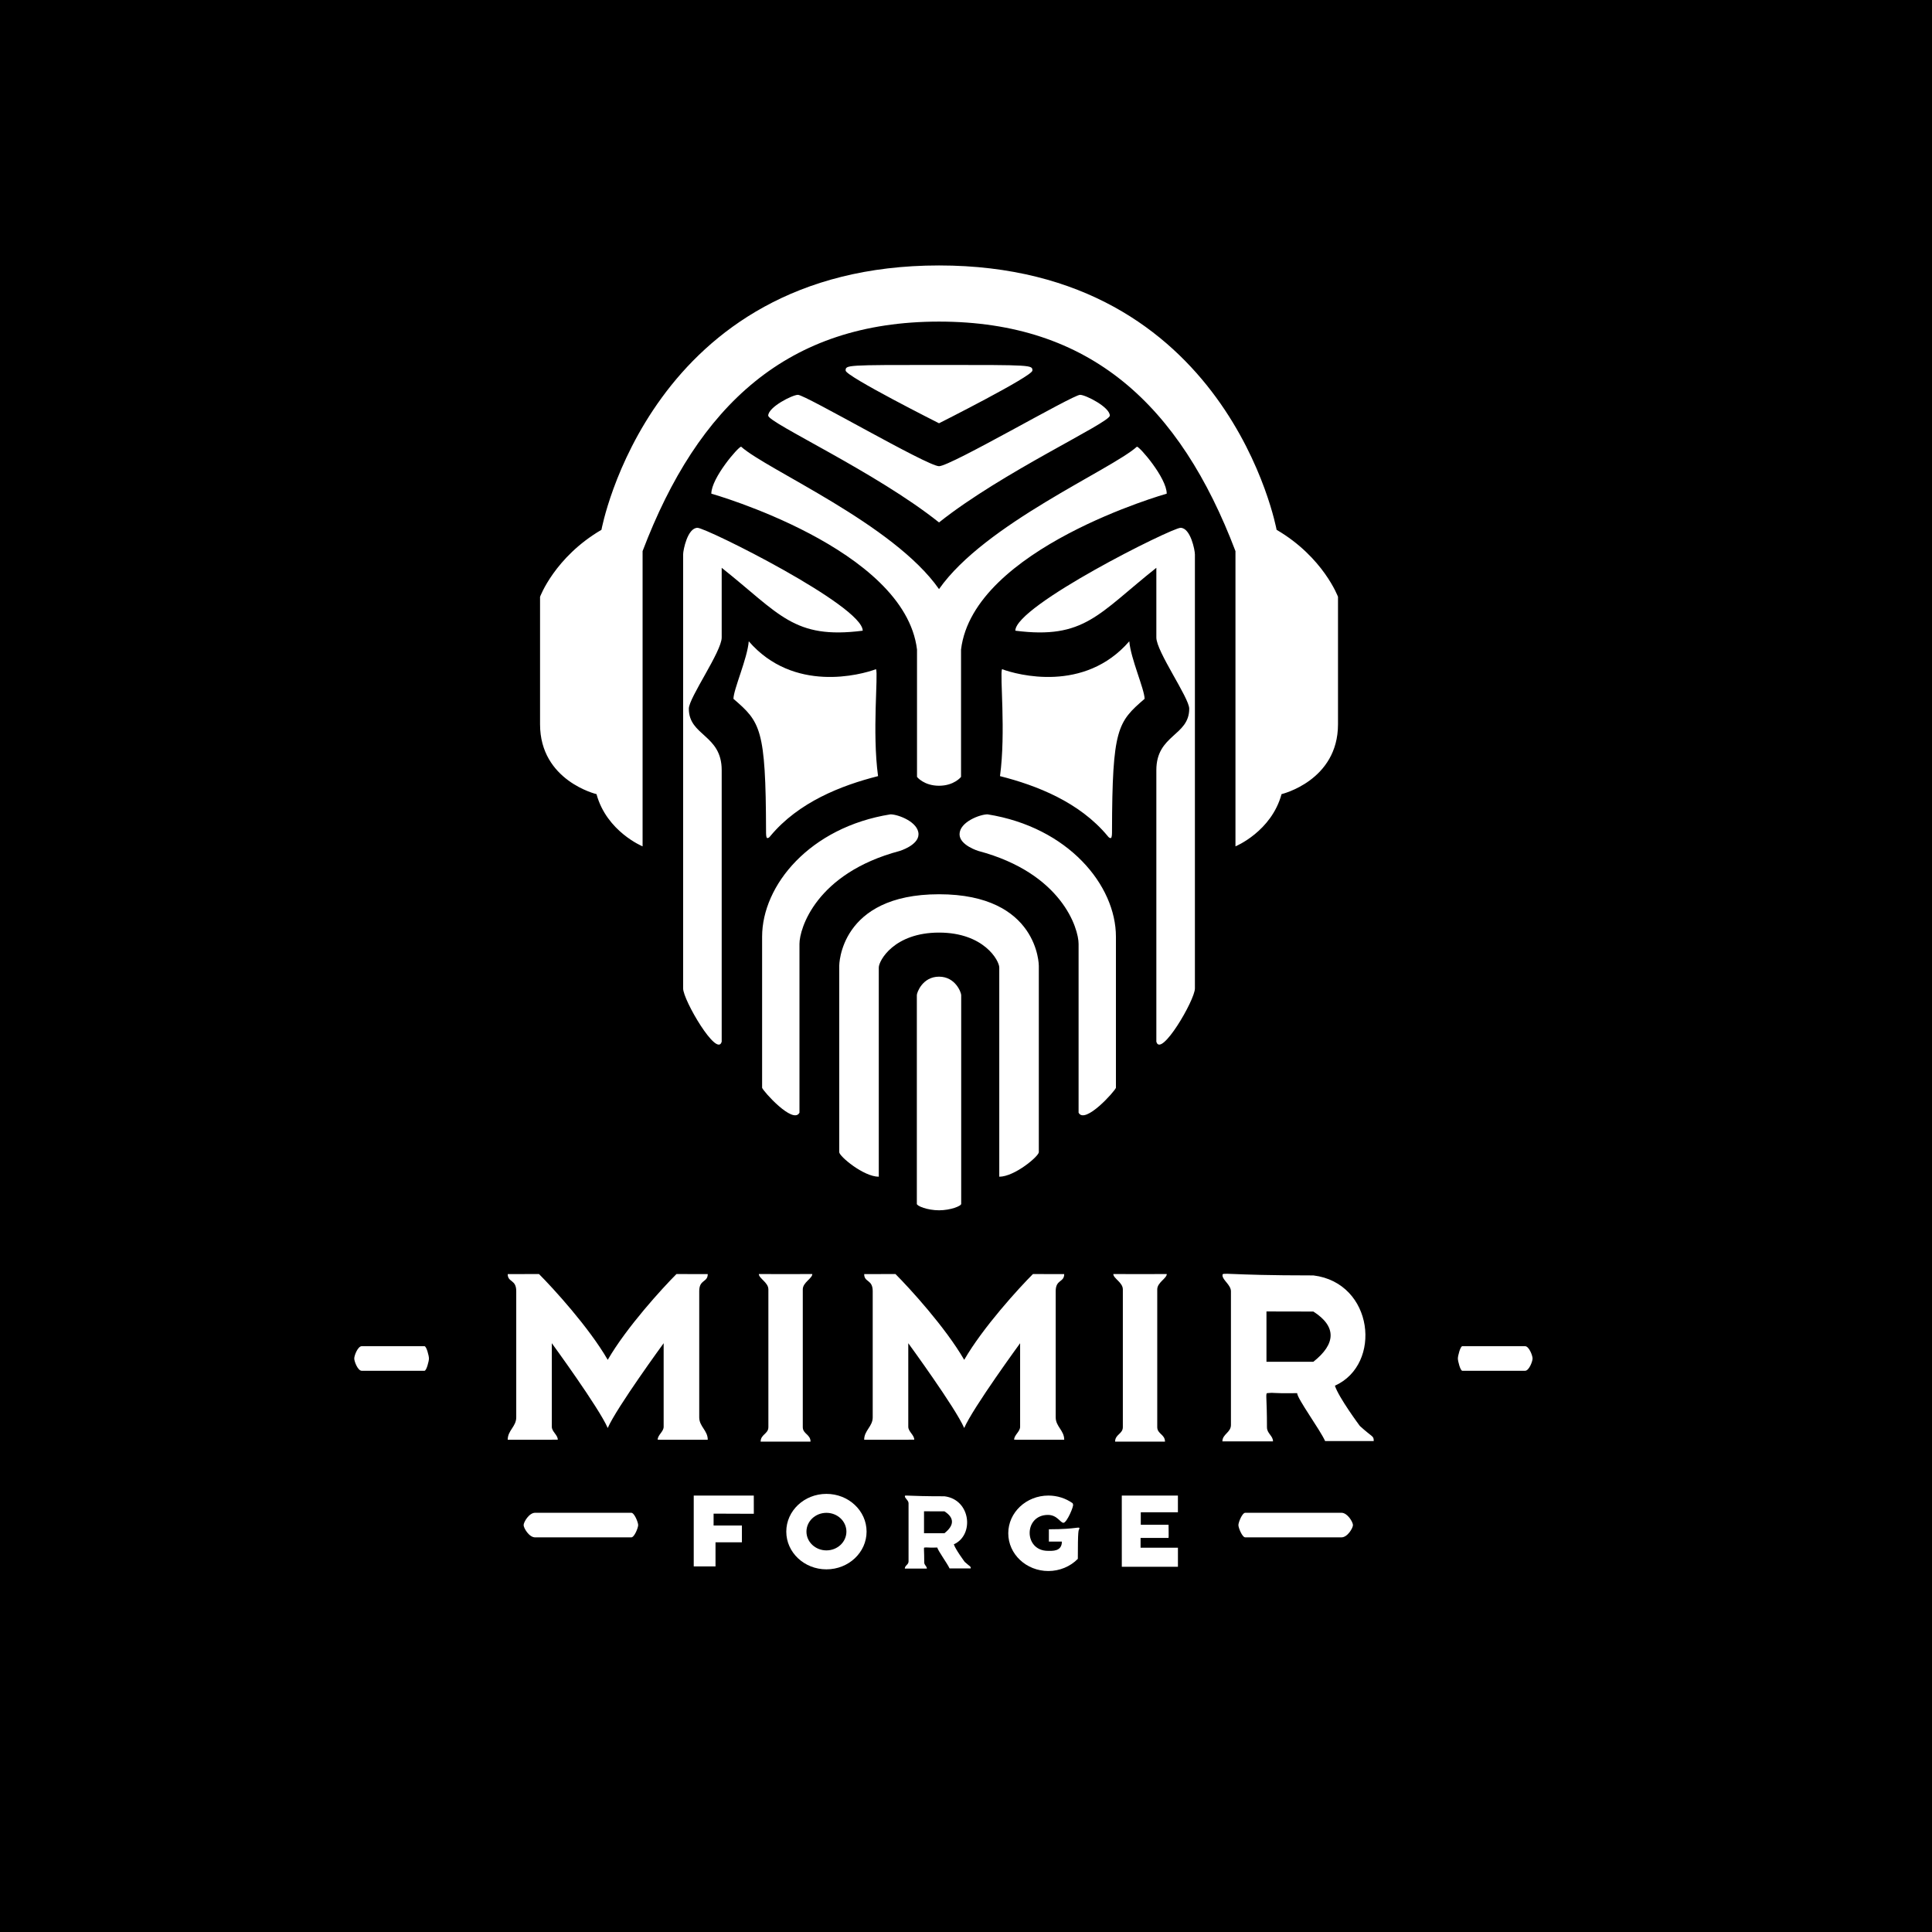 <?xml version="1.0" encoding="UTF-8" standalone="no"?>
<!-- Created with Inkscape (http://www.inkscape.org/) -->

<svg
   width="300"
   height="300"
   viewBox="0 0 300 300"
   version="1.1"
   id="svg1"
   xml:space="preserve"
   xmlns="http://www.w3.org/2000/svg"
   xmlns:svg="http://www.w3.org/2000/svg"><defs
     id="defs1" /><g
     id="layer1"><rect
       style="fill:#000000;fill-opacity:1;stroke-width:1.085"
       id="rect39"
       width="300"
       height="300"
       x="0"
       y="0" /><path
       id="path1"
       style="fill:#ffffff;fill-opacity:1"
       d="M 145.811 41.219 C 100.907 41.22 93.393 82.268 93.393 82.268 C 86.133 86.518 83.859 92.672 83.859 92.672 L 83.859 112.469 C 83.859 121.242 92.625 123.312 92.625 123.312 C 94.203 129.125 99.781 131.422 99.781 131.422 L 99.781 85.578 C 108.406 62.884 122.338 49.938 145.811 49.938 L 145.812 49.938 C 169.285 49.938 183.217 62.884 191.842 85.578 L 191.842 131.422 C 191.842 131.422 197.42 129.125 198.998 123.312 C 198.998 123.312 207.764 121.242 207.764 112.469 L 207.764 92.672 C 207.764 92.672 205.49 86.518 198.23 82.268 C 198.23 82.268 190.716 41.22 145.812 41.219 L 145.811 41.219 z M 145.807 56.668 C 131.31 56.668 131.309 56.677 131.309 57.541 C 131.309 58.424 145.774 65.706 145.807 65.723 L 145.807 65.729 L 145.811 65.727 C 145.811 65.727 145.816 65.729 145.816 65.729 L 145.816 65.723 C 145.849 65.706 160.312 58.424 160.312 57.541 C 160.312 56.677 160.314 56.668 145.807 56.668 z M 123.906 61.309 C 123.033 61.309 119.297 63.215 119.289 64.535 C 119.289 65.658 136.071 73.346 145.807 81.121 L 145.807 81.129 C 145.808 81.128 145.809 81.126 145.811 81.125 C 145.812 81.126 145.815 81.127 145.816 81.129 L 145.816 81.121 C 155.552 73.346 172.334 65.658 172.334 64.535 C 172.326 63.215 168.588 61.309 167.715 61.309 C 166.555 61.309 147.647 72.379 145.811 72.391 C 143.965 72.373 125.066 61.309 123.906 61.309 z M 115.08 69.359 C 114.657 69.359 110.455 74.217 110.455 76.656 C 110.455 76.656 140.492 85.128 142.393 100.861 L 142.393 120.639 C 142.393 120.639 143.452 122.01 145.816 122.01 C 148.172 122.005 149.23 120.639 149.23 120.639 L 149.23 100.861 C 151.131 85.128 181.168 76.656 181.168 76.656 C 181.168 74.217 176.966 69.359 176.543 69.359 C 172.567 72.938 152.886 81.358 145.811 91.475 C 138.735 81.358 119.057 72.938 115.08 69.359 z M 108.309 81.959 C 106.762 81.959 106.076 85.417 106.076 86.09 L 106.076 153.486 C 106.076 155.298 111.373 164.331 112.064 161.75 L 112.064 119.59 C 112.064 114.048 106.961 114.299 106.961 110.043 C 106.961 108.354 112.064 101.169 112.064 98.994 L 112.064 88.168 C 121.096 95.34 123.229 99.309 133.963 97.934 C 133.963 94.058 109.668 81.959 108.309 81.959 z M 183.314 81.959 C 181.955 81.959 157.66 94.058 157.66 97.934 C 168.395 99.309 170.525 95.34 179.557 88.168 L 179.557 98.994 C 179.557 101.169 184.662 108.354 184.662 110.043 C 184.662 114.299 179.557 114.048 179.557 119.59 L 179.557 161.75 C 180.248 164.331 185.545 155.298 185.545 153.486 L 185.545 86.09 C 185.545 85.417 184.861 81.959 183.314 81.959 z M 116.266 99.578 C 116.063 102.234 113.891 107.06 113.891 108.516 C 118.068 112.11 118.917 113.11 118.951 129.07 C 118.952 129.347 118.938 130.089 119.141 130.141 C 119.385 130.141 119.504 129.962 119.627 129.814 C 124.004 124.547 130.644 121.959 136.344 120.516 C 135.412 113.667 136.391 104.754 136.031 103.906 C 133.656 104.797 123.234 107.625 116.266 99.578 z M 175.357 99.578 C 168.389 107.625 157.967 104.797 155.592 103.906 C 155.232 104.754 156.211 113.667 155.279 120.516 C 160.979 121.959 167.617 124.547 171.994 129.814 C 172.117 129.962 172.238 130.141 172.482 130.141 C 172.685 130.089 172.671 129.347 172.672 129.07 C 172.706 113.11 173.555 112.11 177.732 108.516 C 177.732 107.06 175.561 102.234 175.357 99.578 z M 138.271 126.451 C 125.744 128.451 118.34 137.462 118.34 145.453 L 118.34 168.91 C 118.495 169.429 123.157 174.656 124.141 172.777 L 124.141 146.559 C 124.141 144.214 126.686 135.609 139.686 132.141 C 139.686 132.141 142.625 131.264 142.625 129.545 C 142.625 127.646 139.467 126.451 138.271 126.451 z M 153.35 126.451 C 152.154 126.451 148.998 127.646 148.998 129.545 C 148.998 131.264 151.936 132.141 151.936 132.141 C 164.936 135.609 167.482 144.214 167.482 146.559 L 167.482 172.777 C 168.466 174.656 173.127 169.429 173.281 168.91 L 173.281 145.453 C 173.281 137.462 165.877 128.451 153.35 126.451 z M 145.807 138.859 C 130.314 138.864 130.316 149.969 130.316 149.969 L 130.316 178.906 C 130.316 179.547 134.092 182.719 136.457 182.719 L 136.457 150.234 C 136.457 149.171 138.83 144.817 145.807 144.812 C 152.791 144.812 155.166 149.17 155.166 150.234 L 155.166 182.719 C 157.531 182.719 161.307 179.547 161.307 178.906 L 161.307 149.969 C 161.307 149.969 161.31 138.859 145.807 138.859 z M 145.805 151.656 C 143.225 151.665 142.367 154.153 142.367 154.516 L 142.367 186.941 C 142.367 187.266 144.013 187.934 145.818 187.934 C 147.618 187.93 149.254 187.265 149.254 186.941 L 149.254 154.516 C 149.254 154.152 148.395 151.656 145.805 151.656 z " /><path
       id="path29"
       style="fill:#ffffff;fill-opacity:1"
       d="m 83.697,197.834 -4.859,0.004 c 0,1.324 1.324,0.8 1.324,2.646 v 19.602 c 0,1.427 -1.326,2.027 -1.326,3.475 l 7.777,-0.006 c 0,-0.742 -0.928,-1.242 -0.928,-2.012 v -12.971 c 0,0 7.33,10.035 8.682,13.166 v 0.004 c 2.98e-4,-7e-4 0.002,-0.001 0.002,-0.002 2.01e-4,-4.6e-4 -2.02e-4,-0.001 0,-0.002 1.352,-3.131 8.682,-13.166 8.682,-13.166 v 12.971 c 0,0.77 -0.928,1.27 -0.928,2.012 l 7.777,0.006 c 0,-1.448 -1.324,-2.047 -1.324,-3.475 v -19.602 c 0,-1.846 1.322,-1.322 1.322,-2.646 l -4.859,-0.004 c -2.147,2.147 -7.749,8.265 -10.67,13.322 -2.921,-5.058 -8.525,-11.175 -10.672,-13.322 z" /><path
       id="path29-4"
       style="fill:#ffffff;fill-opacity:1"
       d="m 139.049,197.834 -4.859,0.004 c 0,1.324 1.324,0.8 1.324,2.646 v 19.602 c 0,1.427 -1.326,2.027 -1.326,3.475 l 7.777,-0.006 c 0,-0.742 -0.928,-1.242 -0.928,-2.012 v -12.971 c 0,0 7.33,10.035 8.682,13.166 v 0.004 c 3e-4,-7e-4 0.002,-10e-4 0.002,-0.002 2e-4,-4.6e-4 -2e-4,-0.001 0,-0.002 1.352,-3.131 8.682,-13.166 8.682,-13.166 v 12.971 c 0,0.77 -0.928,1.27 -0.928,2.012 l 7.777,0.006 c 0,-1.448 -1.324,-2.047 -1.324,-3.475 v -19.602 c 0,-1.846 1.322,-1.322 1.322,-2.646 l -4.859,-0.004 c -2.147,2.147 -7.749,8.265 -10.67,13.322 -2.921,-5.058 -8.525,-11.175 -10.672,-13.322 z" /><path
       id="path30"
       style="fill:#ffffff;fill-opacity:1"
       d="m 117.834,197.834 c 0,0.676 1.48,1.304 1.48,2.379 v 21.391 c 0,1.065 -1.203,1.116 -1.203,2.25 h 3.873 0.002 3.873 c 0,-1.134 -1.203,-1.185 -1.203,-2.25 v -21.391 c 0,-1.074 1.48,-1.703 1.48,-2.379 l -4.15,0.004 h -0.002 z" /><path
       id="path30-3"
       style="fill:#ffffff;fill-opacity:1"
       d="m 172.875,197.834 c 0,0.676 1.48,1.304 1.48,2.379 v 21.391 c 0,1.065 -1.203,1.116 -1.203,2.25 h 3.873 0.002 3.873 c 0,-1.134 -1.203,-1.185 -1.203,-2.25 v -21.391 c 0,-1.074 1.48,-1.703 1.48,-2.379 l -4.15,0.004 h -0.002 z" /><path
       style="fill:#ffffff;fill-opacity:1"
       d="m 189.828,198.047 c 0,-0.58 0.027,0 14.125,0 9.36,1.156 10.72,13.81 3.328,17.125 0.625,1.891 3.875,6.25 3.875,6.25 2,1.829 2.156,1.482 2.156,2.344 h -7.547 c -0.827,-1.819 -4.344,-6.604 -4.344,-7.438 -4.693,0.061 -3.17,-0.139 -4.688,0 -0.227,0.177 0,0.811 0,5.297 0,0.986 0.938,1.301 0.938,2.188 h -7.859 c 0,-1.125 1.328,-1.369 1.328,-2.547 v -20.75 c 0,-0.997 -1.312,-1.754 -1.312,-2.469 z"
       id="path31" /><path
       style="fill:#000000;fill-opacity:1"
       d="m 196.656,203.641 v 7.812 c 0,0 5.442,0 7.281,0 3.469,-2.734 3.675,-5.453 0,-7.797 z"
       id="path32" /><path
       style="fill:#ffffff;fill-opacity:1;stroke-width:0.436"
       d="m 140.507,232.343 c 0,-0.253 0.012,0 6.153,0 4.077,0.504 4.67,6.016 1.45,7.46 0.272,0.824 1.688,2.723 1.688,2.723 0.871,0.797 0.939,0.645 0.939,1.021 h -3.287 c -0.36,-0.792 -1.892,-2.877 -1.892,-3.24 -2.044,0.027 -1.381,-0.061 -2.042,0 -0.099,0.077 0,0.353 0,2.307 0,0.429 0.408,0.567 0.408,0.953 H 140.5 c 0,-0.49 0.579,-0.596 0.579,-1.109 v -9.039 c 0,-0.434 -0.572,-0.764 -0.572,-1.075 z"
       id="path31-1" /><path
       style="fill:#000000;fill-opacity:1;stroke-width:0.436"
       d="m 143.481,234.674 v 3.403 c 0,0 2.37,0 3.172,0 1.511,-1.191 1.601,-2.375 0,-3.396 z"
       id="path32-3" /><ellipse
       style="fill:#ffffff;fill-opacity:1"
       id="path33"
       cx="128.328"
       cy="237.828"
       rx="6.234"
       ry="5.859" /><ellipse
       style="fill:#000000;fill-opacity:1;stroke-width:0.498"
       id="path33-2"
       cx="128.328"
       cy="237.828"
       rx="3.102"
       ry="2.916" /><path
       style="fill:#ffffff;fill-opacity:1"
       d="m 107.723,232.23 v 11.004 h 3.381 v -3.745 h 4.099 v -2.607 h -4.397 v -1.845 l 6.247,0.023 -0.005,-2.828 z"
       id="path34" /><path
       style="fill:#ffffff;fill-opacity:1"
       d="m 174.191,232.23 h 8.715 v 2.594 h -5.766 v 1.938 h 4.312 c 0,0 0.038,2.037 0,2.047 -0.038,0.01 -4.344,0 -4.344,0 v 1.516 h 5.801 v 2.961 h -8.715 z"
       id="path35" /><path
       id="path36"
       style="fill:#ffffff;fill-opacity:1"
       d="M 83.098 234.902 C 82.148 234.902 81.309 236.358 81.307 236.812 C 81.307 236.813 81.307 236.814 81.307 236.814 C 81.309 237.269 82.148 238.723 83.098 238.723 L 98.023 238.723 C 98.51 238.723 99.094 237.226 99.096 236.814 C 99.096 236.814 99.096 236.813 99.096 236.812 C 99.094 236.401 98.51 234.902 98.023 234.902 L 83.098 234.902 z " /><path
       id="path36-6"
       style="fill:#ffffff;fill-opacity:1"
       d="m 208.296,234.902 c 0.95,0 1.789,1.455 1.791,1.91 0,5.8e-4 0,0.001 0,0.002 -0.002,0.455 -0.841,1.908 -1.791,1.908 h -14.926 c -0.486,0 -1.071,-1.496 -1.072,-1.908 0,-5.7e-4 0,-0.001 0,-0.002 0.002,-0.412 0.586,-1.91 1.072,-1.91 z" /><path
       id="path36-6-8"
       style="fill:#ffffff;fill-opacity:1;stroke-width:0.808"
       d="m 56.175,209.036 c -0.62,0 -1.167,1.455 -1.168,1.91 0,5.8e-4 0,0.001 0,0.002 0.001,0.455 0.549,1.908 1.168,1.908 h 9.734 c 0.317,0 0.698,-1.496 0.699,-1.908 0,-5.7e-4 0,-0.001 0,-0.002 -0.001,-0.412 -0.382,-1.91 -0.699,-1.91 z" /><path
       id="path36-6-8-4"
       style="fill:#ffffff;fill-opacity:1;stroke-width:0.808"
       d="m 236.809,209.036 c 0.62,0 1.167,1.455 1.168,1.91 0,5.8e-4 0,0.001 0,0.002 -0.001,0.455 -0.549,1.908 -1.168,1.908 h -9.734 c -0.317,0 -0.698,-1.496 -0.699,-1.908 0,-5.7e-4 0,-0.001 0,-0.002 0.001,-0.412 0.382,-1.91 0.699,-1.91 z" /><path
       id="path38"
       style="fill:#ffffff;fill-opacity:1"
       d="m 162.797,232.23 c -3.443,0 -6.234,2.623 -6.234,5.859 0,3.236 2.791,5.859 6.234,5.859 1.736,-0.004 3.392,-0.689 4.568,-1.889 0,-4.602 0.105,-4.432 0.25,-4.678 0,-0.434 -0.238,0.086 -4.746,0.086 v 1.91 h 2.021 c 0,1.581 -1.525,1.438 -2.166,1.438 -3.786,0 -3.783,-5.58 0,-5.58 1.44,0 1.911,1.216 2.408,1.227 0.543,0 1.692,-2.751 1.48,-2.871 -0.018,-0.062 -0.03,-0.112 -0.043,-0.164 -1.085,-0.776 -2.41,-1.197 -3.773,-1.197 z" /><path
       style="fill:#000000;fill-opacity:1"
       d="M 66.601,210.917 H 80.168 Z"
       id="path39" /></g></svg>
